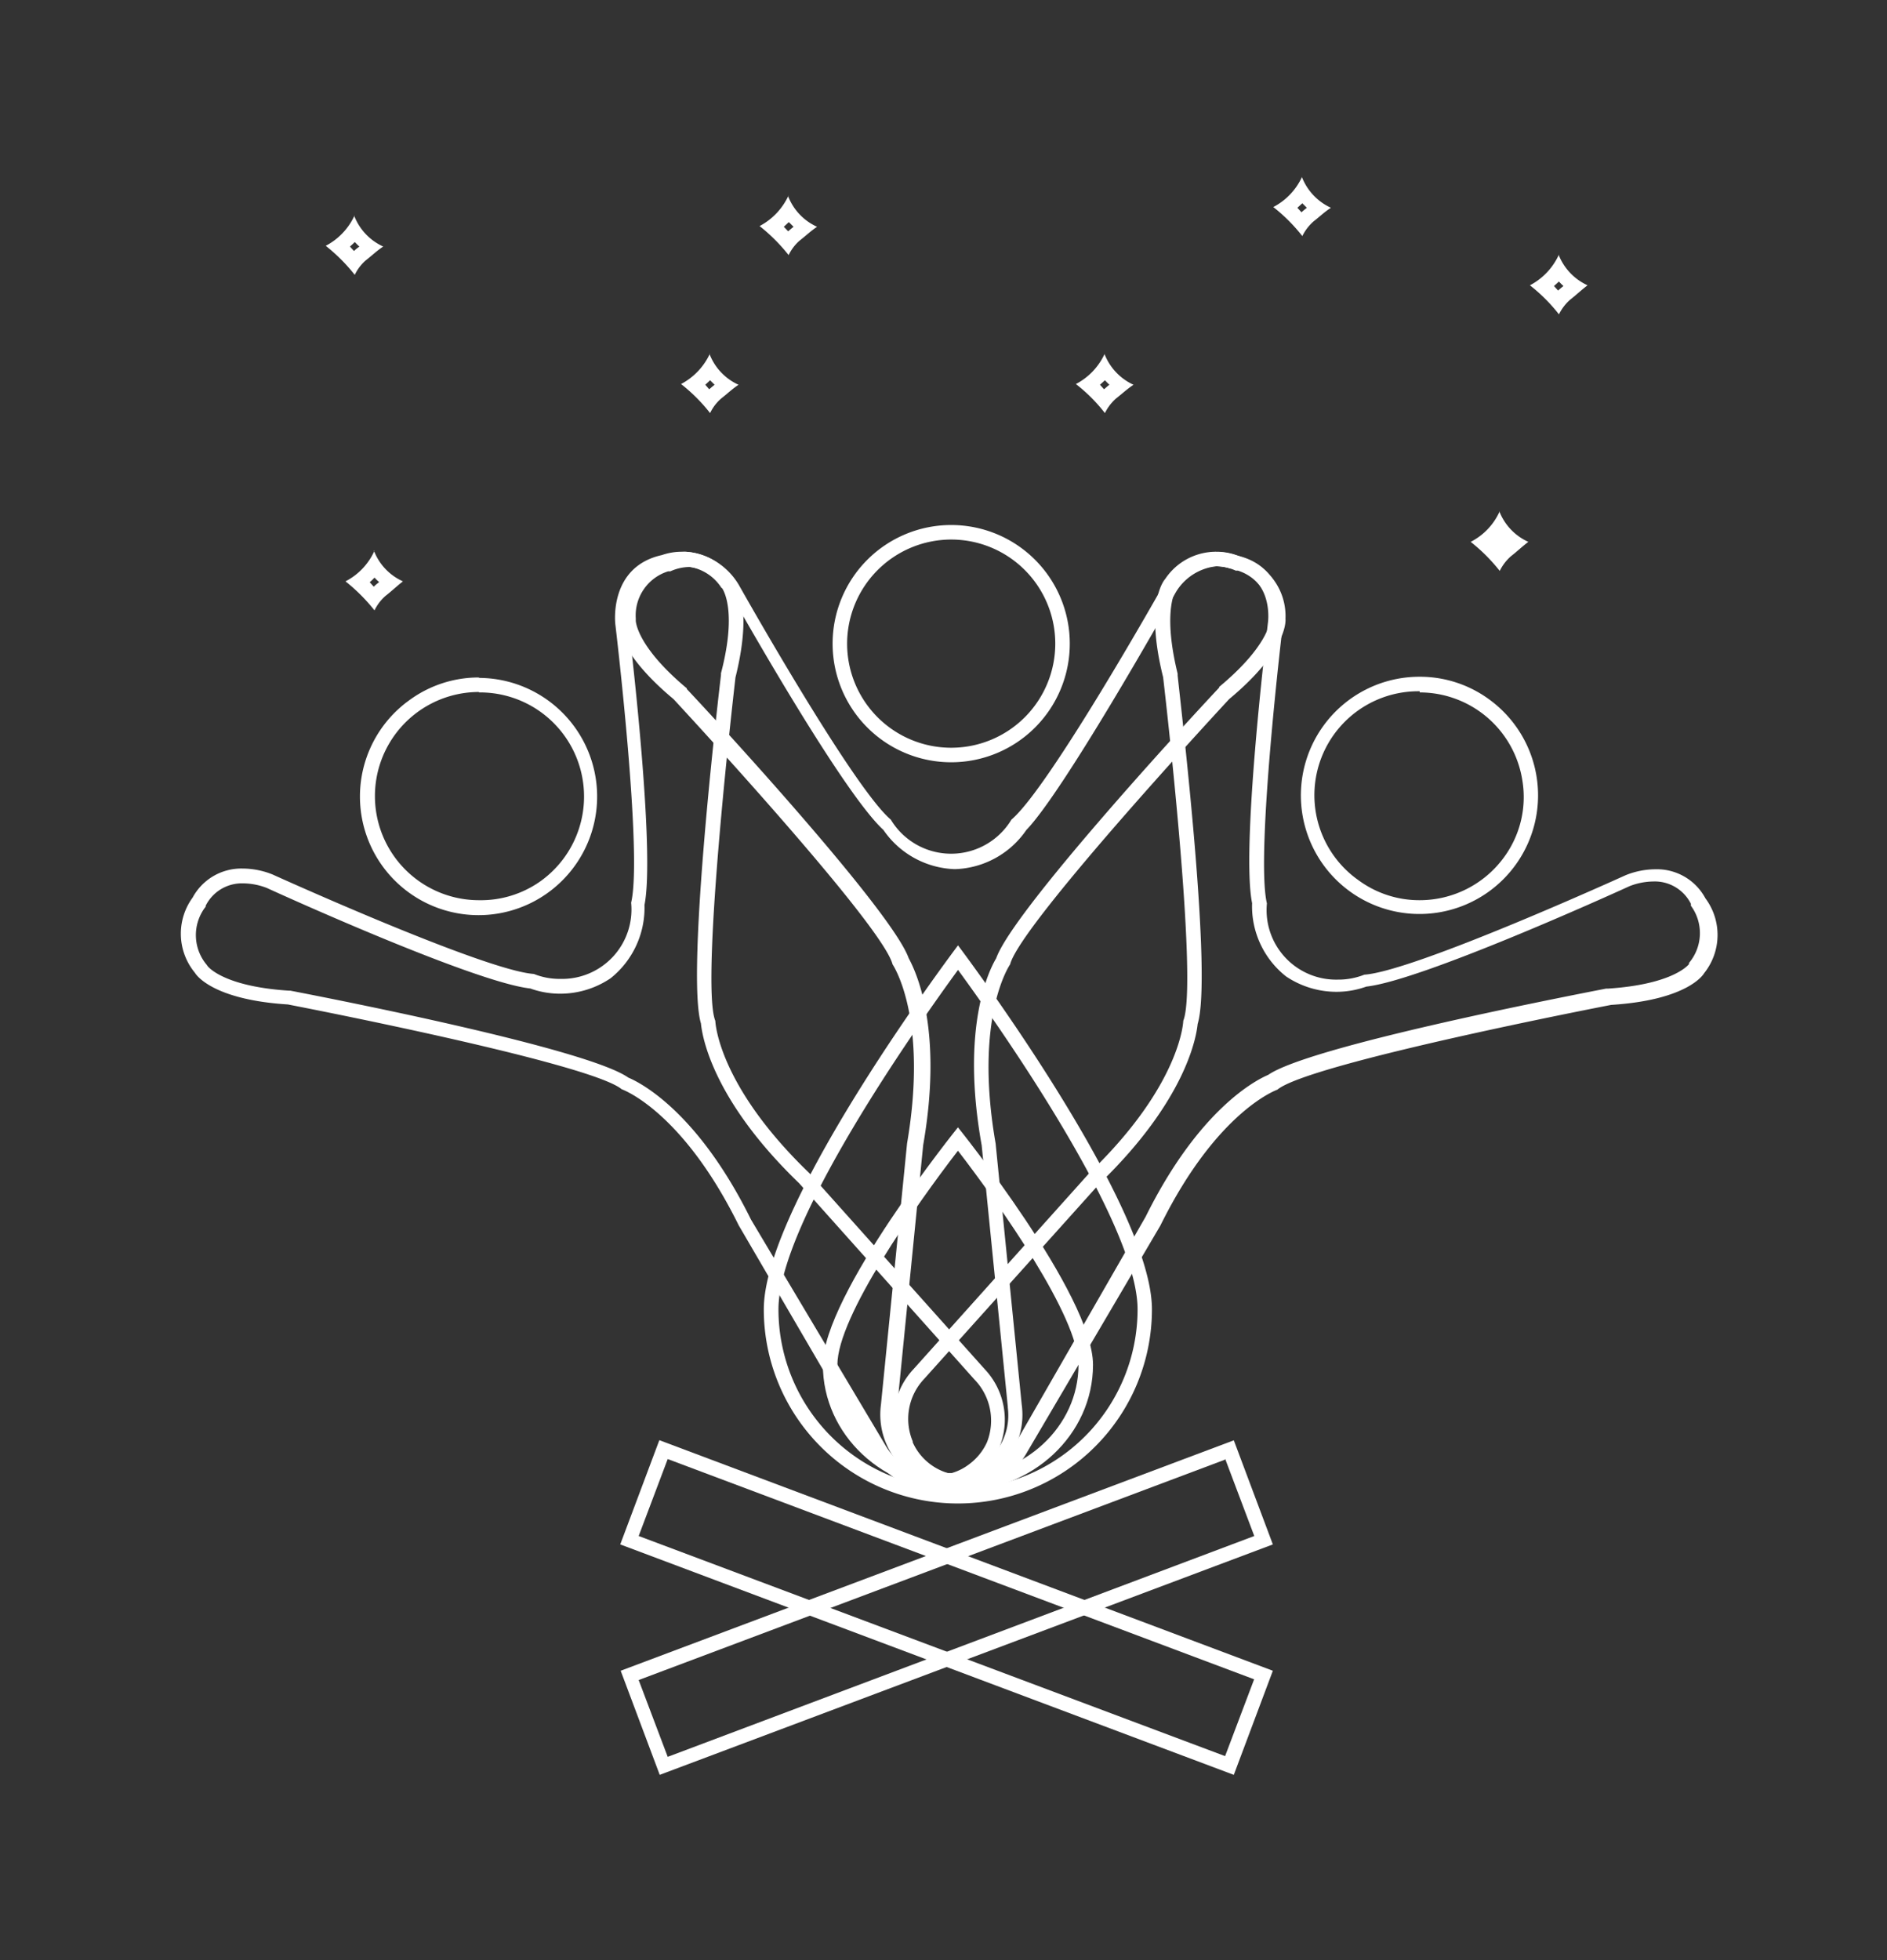 <svg xmlns="http://www.w3.org/2000/svg" viewBox="0 0 130 135">
  <rect x="0" y="0" width="130" height="135" fill="#333333" stroke="none"/>
  <defs>
    <style>
      .cls-1 {
        fill: rgba(255,255,255,0);
      }
    </style>
  </defs>
  <title>community</title>
  <g id="community">
    <path class="cls-1" d="M65.53,52a7.67,7.67,0,1,1,7.66-7.67A7.68,7.68,0,0,1,65.53,52Z"/>
    <path fill="#fff" d="M65.53,37.16a7.17,7.17,0,1,1-7.17,7.17,7.18,7.18,0,0,1,7.17-7.17m0-1a8.17,8.17,0,1,0,8.17,8.17,8.17,8.17,0,0,0-8.17-8.17Z"/>
    <path  class="cls-1" d="M65.53,101.91a4.16,4.16,0,0,1-2.21-.6,4.63,4.63,0,0,1-2.15-4.49l1.81-18c1.43-8.22-.64-12-1-12.59-.94-3-13.72-16.82-15.18-18.4C42.93,44.58,43,42.67,43,42.65a3.77,3.77,0,0,1,2.6-3.79,4.13,4.13,0,0,1,1.6-.37,4.19,4.19,0,0,1,3.24,2.07c.32.57,7.78,13.81,10.51,16.21A5.65,5.65,0,0,0,65.5,59.3a5.72,5.72,0,0,0,4.57-2.53c2.72-2.4,10.18-15.64,10.5-16.21a4.21,4.21,0,0,1,3.24-2.07,3.77,3.77,0,0,1,1.52.35A3.73,3.73,0,0,1,88,42.6c0,.07.11,2-3.7,5.15C82.8,49.38,70,63.2,69.08,66.2c-.36.59-2.44,4.37-1,12.62l1.79,18a4.53,4.53,0,0,1-2.11,4.51A4.1,4.1,0,0,1,65.53,101.91Z"/>
    <path fill="#fff" d="M83.81,39a3.31,3.31,0,0,1,1.32.3l.08,0,.07,0a3.2,3.2,0,0,1,2.23,3.26l0,0,0,.09c0,.22-.22,1.92-3.52,4.66l0,0,0,.05C81.51,50,69.76,62.79,68.63,66c-.48.8-2.46,4.74-1,12.88l1.8,18v.07a4.08,4.08,0,0,1-1.9,4l0,0h0a3.79,3.79,0,0,1-1.92.51,3.65,3.65,0,0,1-1.91-.51h0l0,0a4.05,4.05,0,0,1-1.89-4v-.08l1.79-18c1.42-8.14-.57-12.08-1-12.88-1.14-3.2-12.89-16-15.28-18.53l0-.05,0,0c-3.23-2.7-3.5-4.38-3.52-4.65h0V42.6a3.18,3.18,0,0,1,2.23-3.25l.08,0,.07,0a3.31,3.31,0,0,1,1.32-.3,3.69,3.69,0,0,1,2.81,1.82c.8,1.41,7.77,13.75,10.55,16.29a6.21,6.21,0,0,0,4.88,2.7h.09a6.19,6.19,0,0,0,4.88-2.7C73.23,54.56,80.21,42.22,81,40.8A3.71,3.71,0,0,1,83.81,39m0-1a4.69,4.69,0,0,0-3.68,2.33S72.31,54.23,69.68,56.45a4.85,4.85,0,0,1-8.31,0c-2.63-2.22-10.45-16.13-10.45-16.13A4.67,4.67,0,0,0,47.24,38a4.16,4.16,0,0,0-1.72.39,4.22,4.22,0,0,0-3,4.22s-.27,2.08,3.88,5.54c0,0,14.4,15.5,15.09,18.27,0,0,2.49,3.6,1,12.33l-1.8,18a5.1,5.1,0,0,0,2.35,5,4.86,4.86,0,0,0,5,0,5.07,5.07,0,0,0,2.35-5l-1.8-18c-1.52-8.73,1-12.33,1-12.33.69-2.77,15.09-18.27,15.09-18.27,4.16-3.46,3.88-5.54,3.88-5.54a4.22,4.22,0,0,0-3-4.22A4.16,4.16,0,0,0,83.81,38Z"/>
    <path fill="#fff" d="M33,47.69h0a7.17,7.17,0,0,1,4.24,13A7.1,7.1,0,0,1,33,62a7.17,7.17,0,1,1,0-14.34m0-1a8.08,8.08,0,0,0-4.82,1.58A8.17,8.17,0,1,0,33,46.69Z"/>
    <path class="cls-1" d="M64.45,102.16a4.54,4.54,0,0,1-4-2.37l-9.2-15.62c-3.69-7.48-7.6-9.3-8.24-9.56-2.53-1.87-21-5.48-23.12-5.89-5-.32-6-1.92-6.06-1.94a3.76,3.76,0,0,1-.14-4.6,3.37,3.37,0,0,1,3.06-1.85,4.82,4.82,0,0,1,1.85.37c.59.27,14.43,6.55,18,6.88a5.35,5.35,0,0,0,2,.35A5.27,5.27,0,0,0,44,62.22c.78-3.55-1-18.64-1.09-19.29,0-.14-.37-3.5,2.82-4.2A3.78,3.78,0,0,1,47,38.51a3.72,3.72,0,0,1,3.1,1.68c0,.05,1.26,1.52.06,6.34-.27,2.2-2.42,20.9-1.4,23.88.05.69.61,5,6.64,10.78L67.49,94.62a4.55,4.55,0,0,1,1,4.89,4.29,4.29,0,0,1-3.56,2.63l-.43,0Z"/>
    <path fill="#fff" d="M47,39a3.22,3.22,0,0,1,2.69,1.47v0l.07.06c.12.19,1,1.68-.09,5.84v.12c-.41,3.49-2.36,20.72-1.38,24,.09.92.81,5.27,6.76,11L67.12,95l0,0,0,0A4.06,4.06,0,0,1,68,99.32l0,0v0a3.86,3.86,0,0,1-1.25,1.54,3.6,3.6,0,0,1-1.84.72h-.42a4.09,4.09,0,0,1-3.52-2.09v0l0,0L51.74,84c-3.66-7.41-7.59-9.42-8.45-9.78C40.49,72.25,23.47,68.9,20,68.23H19.9c-4.21-.27-5.41-1.47-5.59-1.68h0l-.07-.1a3.18,3.18,0,0,1-.12-3.94l.05-.06,0-.07a2.79,2.79,0,0,1,2.58-1.54,4.6,4.6,0,0,1,1.64.32c1.48.68,14.39,6.51,18.14,6.92a6.09,6.09,0,0,0,2.07.36,6.2,6.2,0,0,0,3.46-1.06l0,0,0,0a6.21,6.21,0,0,0,2.34-5.05c.74-3.69-.91-17.77-1.11-19.38,0-.32-.26-3.07,2.44-3.66l.08,0,.07,0A3.24,3.24,0,0,1,47,39m0-1a4.16,4.16,0,0,0-1.4.23c-3.69.81-3.21,4.75-3.21,4.75s1.9,15.85,1.09,19.19a4.78,4.78,0,0,1-4.87,5.25,4.77,4.77,0,0,1-1.83-.34c-3.43-.24-18-6.85-18-6.85a5.55,5.55,0,0,0-2.06-.41,3.81,3.81,0,0,0-3.45,2A4.22,4.22,0,0,0,13.43,67s1,1.84,6.4,2.18c0,0,20.78,4,23,5.84,0,0,4.14,1.43,8.06,9.37L60,100a5.09,5.09,0,0,0,4.41,2.65l.43,0a4.81,4.81,0,0,0,4-2.94,5.06,5.06,0,0,0-1-5.41L55.78,80.82c-6.38-6.13-6.5-10.51-6.5-10.51-1.07-2.64,1.39-23.66,1.39-23.66,1.31-5.25-.14-6.76-.14-6.76A4.19,4.19,0,0,0,47,38Z"/><path class="cls-1" d="M97.79,62.53a7.67,7.67,0,0,1-6.18-12.2,7.7,7.7,0,0,1,6.2-3.14A7.67,7.67,0,0,1,104,59.39a7.73,7.73,0,0,1-6.2,3.14Z"/>
    <path fill="#fff" d="M97.81,47.69a7.16,7.16,0,0,1,7.07,6.07,7,7,0,0,1-1.3,5.33A7.19,7.19,0,0,1,97.79,62a7.07,7.07,0,0,1-4.22-1.39,7.16,7.16,0,0,1,4.24-13m0-1a8.17,8.17,0,1,0,4.81,1.58,8.07,8.07,0,0,0-4.81-1.58Z"/>
    <path class="cls-1" d="M66.36,102.16H66a4.36,4.36,0,0,1-3.59-2.61,4.58,4.58,0,0,1,.92-4.89L75.4,81.16C81.41,75.38,82,71.1,82,70.41c1-3-1.13-21.68-1.38-23.82-1.21-4.88,0-6.35,0-6.36a3.75,3.75,0,0,1,3.13-1.72A3.91,3.91,0,0,1,85,38.7c3.28.74,2.91,4.09,2.9,4.23-.08.65-1.88,15.74-1.1,19.29a5.64,5.64,0,0,0,2.15,4.7,5.7,5.7,0,0,0,3.23,1,5.45,5.45,0,0,0,2-.35c3.61-.33,17.45-6.61,18-6.88a4.8,4.8,0,0,1,1.84-.37,3.31,3.31,0,0,1,3,1.79,3.74,3.74,0,0,1-.06,4.62c0,.06-1.08,1.66-6,2-2.18.42-20.66,4-23.19,5.9-.64.26-4.55,2.08-8.26,9.59L70.34,99.76A4.61,4.61,0,0,1,66.36,102.16Z"/>
    <path fill="#fff" d="M83.77,39h0a3.24,3.24,0,0,1,1,.16h0l.07,0,.08,0c2.7.59,2.47,3.34,2.44,3.65-.19,1.62-1.85,15.7-1.1,19.39a6.15,6.15,0,0,0,2.34,5.05l0,0,0,0a6.24,6.24,0,0,0,3.47,1.06,6.07,6.07,0,0,0,2.06-.36c3.75-.41,16.66-6.24,18.14-6.92a4.66,4.66,0,0,1,1.64-.32,2.78,2.78,0,0,1,2.58,1.54l0,.07,0,.06a3.18,3.18,0,0,1-.13,3.94h0l0,.08c-.14.18-1.31,1.41-5.59,1.69h-.13c-3.44.67-20.46,4-23.27,5.94-.85.36-4.78,2.37-8.45,9.78L69.9,99.5v0l0,0a4.06,4.06,0,0,1-3.51,2.09h-.43a3.86,3.86,0,0,1-3.08-2.25h0v-.07A4,4,0,0,1,63.64,95l0,0,0,0L75.75,81.52c5.94-5.74,6.67-10.09,6.76-11,1-3.26-1-20.49-1.38-24v-.06l0-.06c-1-4.09-.24-5.6-.09-5.83h0l.07-.1A3.24,3.24,0,0,1,83.77,39m0-1a4.21,4.21,0,0,0-3.5,1.88s-1.45,1.51-.14,6.76c0,0,2.47,21,1.39,23.66,0,0-.12,4.38-6.49,10.51L62.94,94.29a5.08,5.08,0,0,0-1,5.41,4.81,4.81,0,0,0,4,2.94l.44,0A5.11,5.11,0,0,0,70.77,100l9.17-15.59C83.86,76.48,88,75.05,88,75.05c2.19-1.83,23-5.84,23-5.84,5.4-.34,6.4-2.18,6.4-2.18a4.22,4.22,0,0,0,.09-5.16,3.79,3.79,0,0,0-3.45-2,5.53,5.53,0,0,0-2.05.41s-14.53,6.61-18,6.85a4.84,4.84,0,0,1-1.83.34,4.79,4.79,0,0,1-4.88-5.25C86.48,58.84,88.38,43,88.38,43s.48-3.94-3.21-4.75a4.16,4.16,0,0,0-1.4-.23Z"/>
    <rect class="cls-1" x="43.16" y="107.39" width="44.13" height="6.66" transform="translate(-34.77 30.01) rotate(-20.59)"/>
    <path fill="#fff" d="M84.41,100.49l2,5.3L46,121l-2-5.29,40.37-15.17M85,99.2,42.76,115.07l2.69,7.17,42.24-15.87L85,99.2Z"/>
    <rect class="cls-1" x="61.89" y="88.66" width="6.66" height="44.13" transform="translate(-61.36 132.85) rotate(-69.41)"/>
    <path fill="#fff" d="M46,100.49,86.4,115.66l-2,5.29L44,105.79l2-5.3m-.58-1.29-2.69,7.17L85,122.24l2.69-7.17L45.45,99.2Z"/>
    <path class="cls-1" d="M66,103.05A12.89,12.89,0,0,1,53.12,90.18C53.12,83.76,63.78,69,66,66c2.22,3,12.87,17.81,12.87,24.23A12.88,12.88,0,0,1,66,103.05Z"/>
    <path fill="#fff" d="M66,66.8c2.86,3.91,12.37,17.43,12.37,23.38a12.37,12.37,0,0,1-24.74,0c0-6,9.52-19.47,12.37-23.38m0-1.69S52.62,82.8,52.62,90.18a13.37,13.37,0,0,0,26.74,0C79.36,82.8,66,65.11,66,65.11Z"/>
    <path class="cls-1" d="M66,102.22c-4.85,0-8.8-3.69-8.8-8.22,0-4,7-13.31,8.8-15.55C67.74,80.69,74.8,90,74.8,94,74.8,98.53,70.85,102.22,66,102.22Z"/>
    <path fill="#fff" d="M66,79.26C68.88,83,74.3,90.67,74.3,94c0,4.25-3.73,7.72-8.31,7.72s-8.3-3.47-8.3-7.72c0-3.33,5.42-11,8.3-14.74m0-1.61S56.69,89.18,56.69,94s4.17,8.72,9.3,8.72S75.3,98.81,75.3,94,66,77.65,66,77.65Z"/>
    <path class="cls-1" d="M54.22,16.6a10,10,0,0,0-.95-1,4.9,4.9,0,0,0,1.1-1.08,4,4,0,0,0,1.1,1.1l-.18.15-.45.36a2.87,2.87,0,0,0-.53.58Z"/>
    <path fill="#fff" d="M54.36,15.31l.31.31-.15.12-.22.19L54,15.62l.33-.31m0-1.86a4.51,4.51,0,0,1-2,2.12,12.18,12.18,0,0,1,2,2,3.11,3.11,0,0,1,.76-1c.45-.35.75-.65,1.2-.95a3.83,3.83,0,0,1-2-2.12Z"/>
    <path fill="#fff" class="cls-1" d="M24.3,18a10,10,0,0,0-.95-1,4.75,4.75,0,0,0,1.11-1.08A3.92,3.92,0,0,0,25.55,17l-.18.15c-.14.12-.28.24-.45.36a2.87,2.87,0,0,0-.53.58Z"/>
    <path fill="#fff" d="M24.44,16.67c.1.1.2.21.32.31l-.16.12a1.9,1.9,0,0,0-.21.19c-.09-.1-.19-.2-.28-.31.11-.1.23-.2.33-.31m0-1.86a4.46,4.46,0,0,1-2,2.12,12.18,12.18,0,0,1,2,2,3.11,3.11,0,0,1,.76-1c.45-.35.75-.65,1.2-.95a3.86,3.86,0,0,1-2-2.12Z"/>
    <path class="cls-1" d="M25.66,41.08a11.26,11.26,0,0,0-.95-1A4.38,4.38,0,0,0,25.82,39a3.68,3.68,0,0,0,1.09,1.1l-.18.15-.45.37a3.12,3.12,0,0,0-.53.57Z"/>
    <path fill="#fff" d="M25.8,39.78a3.14,3.14,0,0,0,.32.31l-.16.13a1.9,1.9,0,0,0-.21.19l-.28-.31a3.31,3.31,0,0,0,.33-.32m0-1.85a4.39,4.39,0,0,1-2,2.11,12.23,12.23,0,0,1,2,2,3.11,3.11,0,0,1,.76-1c.45-.35.75-.65,1.2-1a3.81,3.81,0,0,1-2-2.11Z"/>
    <path class="cls-1" d="M76,27.48a11.26,11.26,0,0,0-1-1,4.66,4.66,0,0,0,1.1-1.07,3.81,3.81,0,0,0,1.1,1.09l-.19.16c-.13.11-.28.24-.44.36a2.93,2.93,0,0,0-.54.58A.39.39,0,0,0,76,27.48Z"/>
    <path fill="#fff" d="M76.12,26.19c.1.1.2.21.31.31a1.58,1.58,0,0,0-.15.12l-.22.19-.28-.31.34-.31m0-1.86a4.44,4.44,0,0,1-2,2.12,11.35,11.35,0,0,1,2,2,3.28,3.28,0,0,1,.76-1c.45-.35.76-.65,1.21-.95a3.88,3.88,0,0,1-2-2.12Z"/>
    <path fill="#fff" d="M103.18,38.36a12.9,12.9,0,0,0-1-1,4.51,4.51,0,0,0,1.1-1.08,3.72,3.72,0,0,0,1.1,1.1l-.19.16-.44.36a2.87,2.87,0,0,0-.54.57Z"/>
    <path fill="#fff" d="M103.32,37.06a3,3,0,0,0,.31.31l-.15.13-.22.19c-.09-.1-.18-.21-.28-.31a3.4,3.4,0,0,0,.34-.32m0-1.85a4.37,4.37,0,0,1-2,2.11,12.16,12.16,0,0,1,2,2,3.28,3.28,0,0,1,.76-1c.45-.35.75-.65,1.21-1a3.83,3.83,0,0,1-2-2.11Z"/>
    <path class="cls-1" d="M107.26,20.68a11.26,11.26,0,0,0-1-1,4.9,4.9,0,0,0,1.1-1.08,4,4,0,0,0,1.1,1.1l-.18.15-.45.36a2.66,2.66,0,0,0-.54.58Z"/>
    <path fill="#fff" d="M107.4,19.39c.09.1.2.21.31.31l-.15.12-.22.19-.28-.31.34-.31m0-1.86a4.49,4.49,0,0,1-2,2.12,11.72,11.72,0,0,1,2,2,3.28,3.28,0,0,1,.76-1c.45-.35.75-.65,1.21-1a3.88,3.88,0,0,1-2-2.12Z"/>
    <path class="cls-1" d="M48.78,27.48a11.26,11.26,0,0,0-1-1,4.48,4.48,0,0,0,1.1-1.07A3.94,3.94,0,0,0,50,26.48l-.18.16L49.4,27a2.87,2.87,0,0,0-.53.58Z"/>
    <path fill="#fff" d="M48.92,26.19l.31.31-.15.12-.22.19-.27-.31.33-.31m0-1.86a4.51,4.51,0,0,1-2,2.12,11.79,11.79,0,0,1,2,2,3.11,3.11,0,0,1,.76-1c.45-.35.75-.65,1.2-.95a3.83,3.83,0,0,1-2-2.12Z"/>
    <path fill="#fff" d="M89.72,14l.31.31-.15.12-.22.19-.28-.31.34-.31m0-1.86a4.44,4.44,0,0,1-2,2.12,11.72,11.72,0,0,1,2,2,3.28,3.28,0,0,1,.76-1c.45-.35.75-.65,1.21-.95a3.88,3.88,0,0,1-2-2.12Z"/>
  </g>
</svg>

